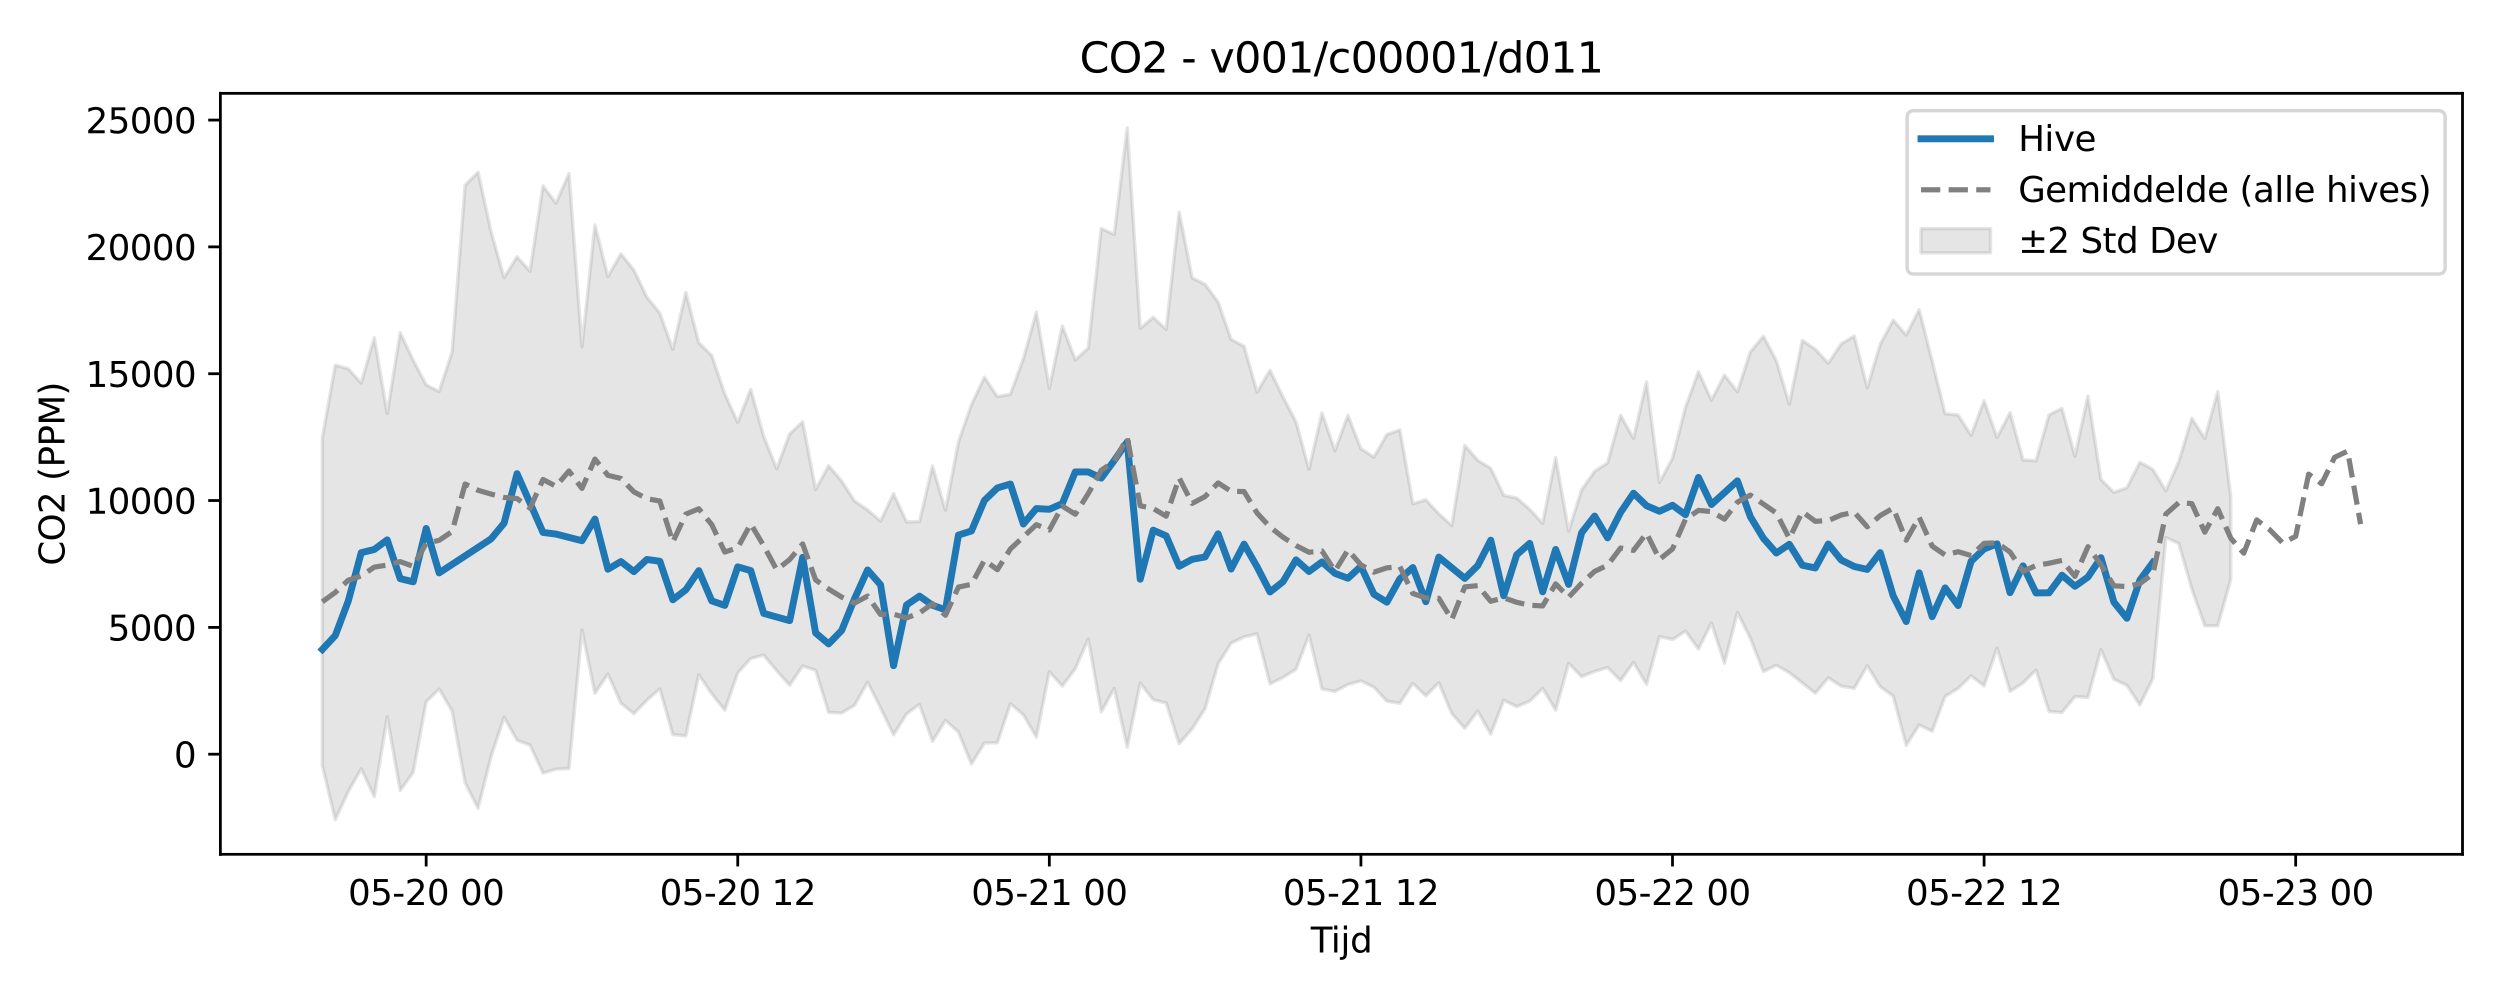 <?xml version="1.0" encoding="utf-8" standalone="no"?>
<!DOCTYPE svg PUBLIC "-//W3C//DTD SVG 1.1//EN"
  "http://www.w3.org/Graphics/SVG/1.1/DTD/svg11.dtd">
<svg xmlns:xlink="http://www.w3.org/1999/xlink" width="720pt" height="288pt" viewBox="0 0 720 288" xmlns="http://www.w3.org/2000/svg" version="1.1">
 <defs>
  <style type="text/css">*{stroke-linejoin: round; stroke-linecap: butt}</style>
 </defs>
 <g id="figure_1">
  <g id="patch_1">
   <path d="M 0 288 
L 720 288 
L 720 0 
L 0 0 
z
" style="fill: #ffffff"/>
  </g>
  <g id="axes_1">
   <g id="patch_2">
    <path d="M 63.47 246.04 
L 709.2 246.04 
L 709.2 26.88 
L 63.47 26.88 
z
" style="fill: #ffffff"/>
   </g>
   <g id="FillBetweenPolyCollection_1">
    <defs>
     <path id="m1dac44d458" d="M 92.821 -161.847 
L 92.821 -67.536 
L 96.56 -51.922 
L 100.299 -60.007 
L 104.038 -66.601 
L 107.777 -58.593 
L 111.516 -81.572 
L 115.256 -60.356 
L 118.995 -65.531 
L 122.734 -85.868 
L 126.473 -89.541 
L 130.212 -83.178 
L 133.951 -62.541 
L 137.69 -55.208 
L 141.429 -70.129 
L 145.168 -81.447 
L 148.907 -74.806 
L 152.646 -73.417 
L 156.385 -65.348 
L 160.124 -66.472 
L 163.863 -66.68 
L 167.602 -106.562 
L 171.341 -88.341 
L 175.08 -93.891 
L 178.819 -85.511 
L 182.558 -82.473 
L 186.297 -86.34 
L 190.036 -89.598 
L 193.775 -76.428 
L 197.514 -76.089 
L 201.253 -93.656 
L 204.992 -88.179 
L 208.731 -83.486 
L 212.47 -94.196 
L 216.209 -98.364 
L 219.948 -99.318 
L 223.687 -94.811 
L 227.426 -90.655 
L 231.165 -96.177 
L 234.904 -94.948 
L 238.643 -82.833 
L 242.382 -82.635 
L 246.121 -84.902 
L 249.861 -91.534 
L 253.6 -84.144 
L 257.339 -76.373 
L 261.078 -82.382 
L 264.817 -85.145 
L 268.556 -74.478 
L 272.295 -80.532 
L 276.034 -77.148 
L 279.773 -67.971 
L 283.512 -73.996 
L 287.251 -74.087 
L 290.99 -85.327 
L 294.729 -82.117 
L 298.468 -75.716 
L 302.207 -94.561 
L 305.946 -90.396 
L 309.685 -95.426 
L 313.424 -103.976 
L 317.163 -82.947 
L 320.902 -89.729 
L 324.641 -72.811 
L 328.38 -91.271 
L 332.119 -86.48 
L 335.858 -85.539 
L 339.597 -73.82 
L 343.336 -78.064 
L 347.075 -83.926 
L 350.814 -96.824 
L 354.553 -102.758 
L 358.292 -104.578 
L 362.031 -105.465 
L 365.77 -91.041 
L 369.509 -92.908 
L 373.248 -95.242 
L 376.987 -105.082 
L 380.726 -89.593 
L 384.465 -88.852 
L 388.205 -90.853 
L 391.944 -91.895 
L 395.683 -90.087 
L 399.422 -86.063 
L 403.161 -85.452 
L 406.9 -91.189 
L 410.639 -87.582 
L 414.378 -91.37 
L 418.117 -82.476 
L 421.856 -78.259 
L 425.595 -83.213 
L 429.334 -76.554 
L 433.073 -86.334 
L 436.812 -84.487 
L 440.551 -86.065 
L 444.29 -89.721 
L 448.029 -83.474 
L 451.768 -96.952 
L 455.507 -93.138 
L 459.246 -94.615 
L 462.985 -95.767 
L 466.724 -91.976 
L 470.463 -97.231 
L 474.202 -90.899 
L 477.941 -104.672 
L 481.68 -103.823 
L 485.419 -106.251 
L 489.158 -101.085 
L 492.897 -108.582 
L 496.636 -96.988 
L 500.375 -111.623 
L 504.114 -104.138 
L 507.853 -94.609 
L 511.592 -96.402 
L 515.331 -94.257 
L 519.07 -91.295 
L 522.809 -88.343 
L 526.549 -92.771 
L 530.288 -90.38 
L 534.027 -89.755 
L 537.766 -96.246 
L 541.505 -90.213 
L 545.244 -87.528 
L 548.983 -73.343 
L 552.722 -79.216 
L 556.461 -77.424 
L 560.2 -87.443 
L 563.939 -89.751 
L 567.678 -93.354 
L 571.417 -90.461 
L 575.156 -101.332 
L 578.895 -88.903 
L 582.634 -91.326 
L 586.373 -94.995 
L 590.112 -83.086 
L 593.851 -82.822 
L 597.59 -87.386 
L 601.329 -87.164 
L 605.068 -100.9 
L 608.807 -92.368 
L 612.546 -90.628 
L 616.285 -84.961 
L 620.024 -92.614 
L 623.763 -133.201 
L 627.502 -131.467 
L 631.241 -118.39 
L 634.98 -107.779 
L 638.719 -107.77 
L 642.458 -121.143 
L 642.458 -144.857 
L 642.458 -144.857 
L 638.719 -175.209 
L 634.98 -161.696 
L 631.241 -167.535 
L 627.502 -155.057 
L 623.763 -146.687 
L 620.024 -152.801 
L 616.285 -154.865 
L 612.546 -147.522 
L 608.807 -146.192 
L 605.068 -149.923 
L 601.329 -173.918 
L 597.59 -156.601 
L 593.851 -170.371 
L 590.112 -168.495 
L 586.373 -155.294 
L 582.634 -155.55 
L 578.895 -169.126 
L 575.156 -162 
L 571.417 -172.583 
L 567.678 -162.648 
L 563.939 -168.463 
L 560.2 -168.872 
L 556.461 -184.018 
L 552.722 -198.82 
L 548.983 -191.505 
L 545.244 -195.808 
L 541.505 -188.827 
L 537.766 -176.311 
L 534.027 -191.214 
L 530.288 -188.987 
L 526.549 -183.379 
L 522.809 -187.385 
L 519.07 -189.983 
L 515.331 -171.586 
L 511.592 -184.105 
L 507.853 -191.173 
L 504.114 -186.665 
L 500.375 -175.152 
L 496.636 -179.957 
L 492.897 -172.771 
L 489.158 -180.949 
L 485.419 -170.659 
L 481.68 -156.006 
L 477.941 -149.096 
L 474.202 -178.03 
L 470.463 -161.745 
L 466.724 -168.382 
L 462.985 -154.678 
L 459.246 -152.253 
L 455.507 -146.917 
L 451.768 -135.044 
L 448.029 -156.221 
L 444.29 -137.25 
L 440.551 -141.31 
L 436.812 -144.585 
L 433.073 -145.337 
L 429.334 -153.119 
L 425.595 -155.438 
L 421.856 -159.706 
L 418.117 -136.651 
L 414.378 -140.023 
L 410.639 -144.064 
L 406.9 -142.917 
L 403.161 -164.194 
L 399.422 -162.847 
L 395.683 -156.348 
L 391.944 -158.743 
L 388.205 -168.38 
L 384.465 -158.223 
L 380.726 -169.051 
L 376.987 -152.83 
L 373.248 -166.508 
L 369.509 -173.663 
L 365.77 -181.344 
L 362.031 -175.07 
L 358.292 -188.27 
L 354.553 -190.257 
L 350.814 -200.997 
L 347.075 -206.087 
L 343.336 -207.968 
L 339.597 -226.905 
L 335.858 -193.142 
L 332.119 -196.616 
L 328.38 -193.403 
L 324.641 -251.158 
L 320.902 -220.485 
L 317.163 -222.19 
L 313.424 -187.751 
L 309.685 -184.381 
L 305.946 -194.09 
L 302.207 -176.171 
L 298.468 -198.084 
L 294.729 -184.673 
L 290.99 -174.437 
L 287.251 -173.773 
L 283.512 -179.361 
L 279.773 -171.44 
L 276.034 -160.708 
L 272.295 -141.087 
L 268.556 -153.766 
L 264.817 -137.804 
L 261.078 -137.699 
L 257.339 -145.844 
L 253.6 -137.918 
L 249.861 -141.122 
L 246.121 -143.702 
L 242.382 -149.465 
L 238.643 -153.881 
L 234.904 -147.001 
L 231.165 -166.499 
L 227.426 -163.046 
L 223.687 -152.999 
L 219.948 -162.313 
L 216.209 -175.866 
L 212.47 -166.333 
L 208.731 -174.541 
L 204.992 -185.61 
L 201.253 -189.29 
L 197.514 -203.765 
L 193.775 -187.356 
L 190.036 -197.812 
L 186.297 -202.427 
L 182.558 -210.209 
L 178.819 -214.903 
L 175.08 -208.321 
L 171.341 -223.208 
L 167.602 -188.123 
L 163.863 -238.031 
L 160.124 -229.453 
L 156.385 -234.466 
L 152.646 -209.884 
L 148.907 -214.028 
L 145.168 -208.036 
L 141.429 -221.268 
L 137.69 -238.397 
L 133.951 -234.667 
L 130.212 -186.665 
L 126.473 -175.232 
L 122.734 -177.168 
L 118.995 -184.267 
L 115.256 -192.148 
L 111.516 -168.948 
L 107.777 -190.741 
L 104.038 -177.665 
L 100.299 -181.794 
L 96.56 -182.842 
L 92.821 -161.847 
z
" style="stroke: #808080; stroke-opacity: 0.2"/>
    </defs>
    <g clip-path="url(#p085d0770ba)">
     <use xlink:href="#m1dac44d458" x="0" y="288" style="fill: #808080; fill-opacity: 0.2; stroke: #808080; stroke-opacity: 0.2"/>
    </g>
   </g>
   <g id="matplotlib.axis_1">
    <g id="xtick_1">
     <g id="line2d_1">
      <defs>
       <path id="m98c5d49c75" d="M 0 0 
L 0 3.5 
" style="stroke: #000000; stroke-width: 0.8"/>
      </defs>
      <g>
       <use xlink:href="#m98c5d49c75" x="122.734" y="246.04" style="stroke: #000000; stroke-width: 0.8"/>
      </g>
     </g>
     <g id="text_1">
      <!-- 05-20 00 -->
      <g transform="translate(100.253 260.638) scale(0.1 -0.1)">
       <defs>
        <path id="DejaVuSans-30" d="M 2034 4250 
Q 1547 4250 1301 3770 
Q 1056 3291 1056 2328 
Q 1056 1369 1301 889 
Q 1547 409 2034 409 
Q 2525 409 2770 889 
Q 3016 1369 3016 2328 
Q 3016 3291 2770 3770 
Q 2525 4250 2034 4250 
z
M 2034 4750 
Q 2819 4750 3233 4129 
Q 3647 3509 3647 2328 
Q 3647 1150 3233 529 
Q 2819 -91 2034 -91 
Q 1250 -91 836 529 
Q 422 1150 422 2328 
Q 422 3509 836 4129 
Q 1250 4750 2034 4750 
z
" transform="scale(0.016)"/>
        <path id="DejaVuSans-35" d="M 691 4666 
L 3169 4666 
L 3169 4134 
L 1269 4134 
L 1269 2991 
Q 1406 3038 1543 3061 
Q 1681 3084 1819 3084 
Q 2600 3084 3056 2656 
Q 3513 2228 3513 1497 
Q 3513 744 3044 326 
Q 2575 -91 1722 -91 
Q 1428 -91 1123 -41 
Q 819 9 494 109 
L 494 744 
Q 775 591 1075 516 
Q 1375 441 1709 441 
Q 2250 441 2565 725 
Q 2881 1009 2881 1497 
Q 2881 1984 2565 2268 
Q 2250 2553 1709 2553 
Q 1456 2553 1204 2497 
Q 953 2441 691 2322 
L 691 4666 
z
" transform="scale(0.016)"/>
        <path id="DejaVuSans-2d" d="M 313 2009 
L 1997 2009 
L 1997 1497 
L 313 1497 
L 313 2009 
z
" transform="scale(0.016)"/>
        <path id="DejaVuSans-32" d="M 1228 531 
L 3431 531 
L 3431 0 
L 469 0 
L 469 531 
Q 828 903 1448 1529 
Q 2069 2156 2228 2338 
Q 2531 2678 2651 2914 
Q 2772 3150 2772 3378 
Q 2772 3750 2511 3984 
Q 2250 4219 1831 4219 
Q 1534 4219 1204 4116 
Q 875 4013 500 3803 
L 500 4441 
Q 881 4594 1212 4672 
Q 1544 4750 1819 4750 
Q 2544 4750 2975 4387 
Q 3406 4025 3406 3419 
Q 3406 3131 3298 2873 
Q 3191 2616 2906 2266 
Q 2828 2175 2409 1742 
Q 1991 1309 1228 531 
z
" transform="scale(0.016)"/>
        <path id="DejaVuSans-20" transform="scale(0.016)"/>
       </defs>
       <use xlink:href="#DejaVuSans-30"/>
       <use xlink:href="#DejaVuSans-35" transform="translate(63.623 0)"/>
       <use xlink:href="#DejaVuSans-2d" transform="translate(127.246 0)"/>
       <use xlink:href="#DejaVuSans-32" transform="translate(163.33 0)"/>
       <use xlink:href="#DejaVuSans-30" transform="translate(226.953 0)"/>
       <use xlink:href="#DejaVuSans-20" transform="translate(290.576 0)"/>
       <use xlink:href="#DejaVuSans-30" transform="translate(322.363 0)"/>
       <use xlink:href="#DejaVuSans-30" transform="translate(385.986 0)"/>
      </g>
     </g>
    </g>
    <g id="xtick_2">
     <g id="line2d_2">
      <g>
       <use xlink:href="#m98c5d49c75" x="212.47" y="246.04" style="stroke: #000000; stroke-width: 0.8"/>
      </g>
     </g>
     <g id="text_2">
      <!-- 05-20 12 -->
      <g transform="translate(189.99 260.638) scale(0.1 -0.1)">
       <defs>
        <path id="DejaVuSans-31" d="M 794 531 
L 1825 531 
L 1825 4091 
L 703 3866 
L 703 4441 
L 1819 4666 
L 2450 4666 
L 2450 531 
L 3481 531 
L 3481 0 
L 794 0 
L 794 531 
z
" transform="scale(0.016)"/>
       </defs>
       <use xlink:href="#DejaVuSans-30"/>
       <use xlink:href="#DejaVuSans-35" transform="translate(63.623 0)"/>
       <use xlink:href="#DejaVuSans-2d" transform="translate(127.246 0)"/>
       <use xlink:href="#DejaVuSans-32" transform="translate(163.33 0)"/>
       <use xlink:href="#DejaVuSans-30" transform="translate(226.953 0)"/>
       <use xlink:href="#DejaVuSans-20" transform="translate(290.576 0)"/>
       <use xlink:href="#DejaVuSans-31" transform="translate(322.363 0)"/>
       <use xlink:href="#DejaVuSans-32" transform="translate(385.986 0)"/>
      </g>
     </g>
    </g>
    <g id="xtick_3">
     <g id="line2d_3">
      <g>
       <use xlink:href="#m98c5d49c75" x="302.207" y="246.04" style="stroke: #000000; stroke-width: 0.8"/>
      </g>
     </g>
     <g id="text_3">
      <!-- 05-21 00 -->
      <g transform="translate(279.726 260.638) scale(0.1 -0.1)">
       <use xlink:href="#DejaVuSans-30"/>
       <use xlink:href="#DejaVuSans-35" transform="translate(63.623 0)"/>
       <use xlink:href="#DejaVuSans-2d" transform="translate(127.246 0)"/>
       <use xlink:href="#DejaVuSans-32" transform="translate(163.33 0)"/>
       <use xlink:href="#DejaVuSans-31" transform="translate(226.953 0)"/>
       <use xlink:href="#DejaVuSans-20" transform="translate(290.576 0)"/>
       <use xlink:href="#DejaVuSans-30" transform="translate(322.363 0)"/>
       <use xlink:href="#DejaVuSans-30" transform="translate(385.986 0)"/>
      </g>
     </g>
    </g>
    <g id="xtick_4">
     <g id="line2d_4">
      <g>
       <use xlink:href="#m98c5d49c75" x="391.944" y="246.04" style="stroke: #000000; stroke-width: 0.8"/>
      </g>
     </g>
     <g id="text_4">
      <!-- 05-21 12 -->
      <g transform="translate(369.463 260.638) scale(0.1 -0.1)">
       <use xlink:href="#DejaVuSans-30"/>
       <use xlink:href="#DejaVuSans-35" transform="translate(63.623 0)"/>
       <use xlink:href="#DejaVuSans-2d" transform="translate(127.246 0)"/>
       <use xlink:href="#DejaVuSans-32" transform="translate(163.33 0)"/>
       <use xlink:href="#DejaVuSans-31" transform="translate(226.953 0)"/>
       <use xlink:href="#DejaVuSans-20" transform="translate(290.576 0)"/>
       <use xlink:href="#DejaVuSans-31" transform="translate(322.363 0)"/>
       <use xlink:href="#DejaVuSans-32" transform="translate(385.986 0)"/>
      </g>
     </g>
    </g>
    <g id="xtick_5">
     <g id="line2d_5">
      <g>
       <use xlink:href="#m98c5d49c75" x="481.68" y="246.04" style="stroke: #000000; stroke-width: 0.8"/>
      </g>
     </g>
     <g id="text_5">
      <!-- 05-22 00 -->
      <g transform="translate(459.2 260.638) scale(0.1 -0.1)">
       <use xlink:href="#DejaVuSans-30"/>
       <use xlink:href="#DejaVuSans-35" transform="translate(63.623 0)"/>
       <use xlink:href="#DejaVuSans-2d" transform="translate(127.246 0)"/>
       <use xlink:href="#DejaVuSans-32" transform="translate(163.33 0)"/>
       <use xlink:href="#DejaVuSans-32" transform="translate(226.953 0)"/>
       <use xlink:href="#DejaVuSans-20" transform="translate(290.576 0)"/>
       <use xlink:href="#DejaVuSans-30" transform="translate(322.363 0)"/>
       <use xlink:href="#DejaVuSans-30" transform="translate(385.986 0)"/>
      </g>
     </g>
    </g>
    <g id="xtick_6">
     <g id="line2d_6">
      <g>
       <use xlink:href="#m98c5d49c75" x="571.417" y="246.04" style="stroke: #000000; stroke-width: 0.8"/>
      </g>
     </g>
     <g id="text_6">
      <!-- 05-22 12 -->
      <g transform="translate(548.936 260.638) scale(0.1 -0.1)">
       <use xlink:href="#DejaVuSans-30"/>
       <use xlink:href="#DejaVuSans-35" transform="translate(63.623 0)"/>
       <use xlink:href="#DejaVuSans-2d" transform="translate(127.246 0)"/>
       <use xlink:href="#DejaVuSans-32" transform="translate(163.33 0)"/>
       <use xlink:href="#DejaVuSans-32" transform="translate(226.953 0)"/>
       <use xlink:href="#DejaVuSans-20" transform="translate(290.576 0)"/>
       <use xlink:href="#DejaVuSans-31" transform="translate(322.363 0)"/>
       <use xlink:href="#DejaVuSans-32" transform="translate(385.986 0)"/>
      </g>
     </g>
    </g>
    <g id="xtick_7">
     <g id="line2d_7">
      <g>
       <use xlink:href="#m98c5d49c75" x="661.154" y="246.04" style="stroke: #000000; stroke-width: 0.8"/>
      </g>
     </g>
     <g id="text_7">
      <!-- 05-23 00 -->
      <g transform="translate(638.673 260.638) scale(0.1 -0.1)">
       <defs>
        <path id="DejaVuSans-33" d="M 2597 2516 
Q 3050 2419 3304 2112 
Q 3559 1806 3559 1356 
Q 3559 666 3084 287 
Q 2609 -91 1734 -91 
Q 1441 -91 1130 -33 
Q 819 25 488 141 
L 488 750 
Q 750 597 1062 519 
Q 1375 441 1716 441 
Q 2309 441 2620 675 
Q 2931 909 2931 1356 
Q 2931 1769 2642 2001 
Q 2353 2234 1838 2234 
L 1294 2234 
L 1294 2753 
L 1863 2753 
Q 2328 2753 2575 2939 
Q 2822 3125 2822 3475 
Q 2822 3834 2567 4026 
Q 2313 4219 1838 4219 
Q 1578 4219 1281 4162 
Q 984 4106 628 3988 
L 628 4550 
Q 988 4650 1302 4700 
Q 1616 4750 1894 4750 
Q 2613 4750 3031 4423 
Q 3450 4097 3450 3541 
Q 3450 3153 3228 2886 
Q 3006 2619 2597 2516 
z
" transform="scale(0.016)"/>
       </defs>
       <use xlink:href="#DejaVuSans-30"/>
       <use xlink:href="#DejaVuSans-35" transform="translate(63.623 0)"/>
       <use xlink:href="#DejaVuSans-2d" transform="translate(127.246 0)"/>
       <use xlink:href="#DejaVuSans-32" transform="translate(163.33 0)"/>
       <use xlink:href="#DejaVuSans-33" transform="translate(226.953 0)"/>
       <use xlink:href="#DejaVuSans-20" transform="translate(290.576 0)"/>
       <use xlink:href="#DejaVuSans-30" transform="translate(322.363 0)"/>
       <use xlink:href="#DejaVuSans-30" transform="translate(385.986 0)"/>
      </g>
     </g>
    </g>
    <g id="text_8">
     <!-- Tijd -->
     <g transform="translate(377.485 274.317) scale(0.1 -0.1)">
      <defs>
       <path id="DejaVuSans-54" d="M -19 4666 
L 3928 4666 
L 3928 4134 
L 2272 4134 
L 2272 0 
L 1638 0 
L 1638 4134 
L -19 4134 
L -19 4666 
z
" transform="scale(0.016)"/>
       <path id="DejaVuSans-69" d="M 603 3500 
L 1178 3500 
L 1178 0 
L 603 0 
L 603 3500 
z
M 603 4863 
L 1178 4863 
L 1178 4134 
L 603 4134 
L 603 4863 
z
" transform="scale(0.016)"/>
       <path id="DejaVuSans-6a" d="M 603 3500 
L 1178 3500 
L 1178 -63 
Q 1178 -731 923 -1031 
Q 669 -1331 103 -1331 
L -116 -1331 
L -116 -844 
L 38 -844 
Q 366 -844 484 -692 
Q 603 -541 603 -63 
L 603 3500 
z
M 603 4863 
L 1178 4863 
L 1178 4134 
L 603 4134 
L 603 4863 
z
" transform="scale(0.016)"/>
       <path id="DejaVuSans-64" d="M 2906 2969 
L 2906 4863 
L 3481 4863 
L 3481 0 
L 2906 0 
L 2906 525 
Q 2725 213 2448 61 
Q 2172 -91 1784 -91 
Q 1150 -91 751 415 
Q 353 922 353 1747 
Q 353 2572 751 3078 
Q 1150 3584 1784 3584 
Q 2172 3584 2448 3432 
Q 2725 3281 2906 2969 
z
M 947 1747 
Q 947 1113 1208 752 
Q 1469 391 1925 391 
Q 2381 391 2643 752 
Q 2906 1113 2906 1747 
Q 2906 2381 2643 2742 
Q 2381 3103 1925 3103 
Q 1469 3103 1208 2742 
Q 947 2381 947 1747 
z
" transform="scale(0.016)"/>
      </defs>
      <use xlink:href="#DejaVuSans-54"/>
      <use xlink:href="#DejaVuSans-69" transform="translate(57.959 0)"/>
      <use xlink:href="#DejaVuSans-6a" transform="translate(85.742 0)"/>
      <use xlink:href="#DejaVuSans-64" transform="translate(113.525 0)"/>
     </g>
    </g>
   </g>
   <g id="matplotlib.axis_2">
    <g id="ytick_1">
     <g id="line2d_8">
      <defs>
       <path id="mf79a3659b1" d="M 0 0 
L -3.5 0 
" style="stroke: #000000; stroke-width: 0.8"/>
      </defs>
      <g>
       <use xlink:href="#mf79a3659b1" x="63.47" y="217.214" style="stroke: #000000; stroke-width: 0.8"/>
      </g>
     </g>
     <g id="text_9">
      <!-- 0 -->
      <g transform="translate(50.108 221.013) scale(0.1 -0.1)">
       <use xlink:href="#DejaVuSans-30"/>
      </g>
     </g>
    </g>
    <g id="ytick_2">
     <g id="line2d_9">
      <g>
       <use xlink:href="#mf79a3659b1" x="63.47" y="180.685" style="stroke: #000000; stroke-width: 0.8"/>
      </g>
     </g>
     <g id="text_10">
      <!-- 5000 -->
      <g transform="translate(31.02 184.485) scale(0.1 -0.1)">
       <use xlink:href="#DejaVuSans-35"/>
       <use xlink:href="#DejaVuSans-30" transform="translate(63.623 0)"/>
       <use xlink:href="#DejaVuSans-30" transform="translate(127.246 0)"/>
       <use xlink:href="#DejaVuSans-30" transform="translate(190.869 0)"/>
      </g>
     </g>
    </g>
    <g id="ytick_3">
     <g id="line2d_10">
      <g>
       <use xlink:href="#mf79a3659b1" x="63.47" y="144.157" style="stroke: #000000; stroke-width: 0.8"/>
      </g>
     </g>
     <g id="text_11">
      <!-- 10000 -->
      <g transform="translate(24.657 147.956) scale(0.1 -0.1)">
       <use xlink:href="#DejaVuSans-31"/>
       <use xlink:href="#DejaVuSans-30" transform="translate(63.623 0)"/>
       <use xlink:href="#DejaVuSans-30" transform="translate(127.246 0)"/>
       <use xlink:href="#DejaVuSans-30" transform="translate(190.869 0)"/>
       <use xlink:href="#DejaVuSans-30" transform="translate(254.492 0)"/>
      </g>
     </g>
    </g>
    <g id="ytick_4">
     <g id="line2d_11">
      <g>
       <use xlink:href="#mf79a3659b1" x="63.47" y="107.629" style="stroke: #000000; stroke-width: 0.8"/>
      </g>
     </g>
     <g id="text_12">
      <!-- 15000 -->
      <g transform="translate(24.657 111.428) scale(0.1 -0.1)">
       <use xlink:href="#DejaVuSans-31"/>
       <use xlink:href="#DejaVuSans-35" transform="translate(63.623 0)"/>
       <use xlink:href="#DejaVuSans-30" transform="translate(127.246 0)"/>
       <use xlink:href="#DejaVuSans-30" transform="translate(190.869 0)"/>
       <use xlink:href="#DejaVuSans-30" transform="translate(254.492 0)"/>
      </g>
     </g>
    </g>
    <g id="ytick_5">
     <g id="line2d_12">
      <g>
       <use xlink:href="#mf79a3659b1" x="63.47" y="71.101" style="stroke: #000000; stroke-width: 0.8"/>
      </g>
     </g>
     <g id="text_13">
      <!-- 20000 -->
      <g transform="translate(24.657 74.9) scale(0.1 -0.1)">
       <use xlink:href="#DejaVuSans-32"/>
       <use xlink:href="#DejaVuSans-30" transform="translate(63.623 0)"/>
       <use xlink:href="#DejaVuSans-30" transform="translate(127.246 0)"/>
       <use xlink:href="#DejaVuSans-30" transform="translate(190.869 0)"/>
       <use xlink:href="#DejaVuSans-30" transform="translate(254.492 0)"/>
      </g>
     </g>
    </g>
    <g id="ytick_6">
     <g id="line2d_13">
      <g>
       <use xlink:href="#mf79a3659b1" x="63.47" y="34.573" style="stroke: #000000; stroke-width: 0.8"/>
      </g>
     </g>
     <g id="text_14">
      <!-- 25000 -->
      <g transform="translate(24.657 38.372) scale(0.1 -0.1)">
       <use xlink:href="#DejaVuSans-32"/>
       <use xlink:href="#DejaVuSans-35" transform="translate(63.623 0)"/>
       <use xlink:href="#DejaVuSans-30" transform="translate(127.246 0)"/>
       <use xlink:href="#DejaVuSans-30" transform="translate(190.869 0)"/>
       <use xlink:href="#DejaVuSans-30" transform="translate(254.492 0)"/>
      </g>
     </g>
    </g>
    <g id="text_15">
     <!-- CO2 (PPM) -->
     <g transform="translate(18.578 162.903) rotate(-90) scale(0.1 -0.1)">
      <defs>
       <path id="DejaVuSans-43" d="M 4122 4306 
L 4122 3641 
Q 3803 3938 3442 4084 
Q 3081 4231 2675 4231 
Q 1875 4231 1450 3742 
Q 1025 3253 1025 2328 
Q 1025 1406 1450 917 
Q 1875 428 2675 428 
Q 3081 428 3442 575 
Q 3803 722 4122 1019 
L 4122 359 
Q 3791 134 3420 21 
Q 3050 -91 2638 -91 
Q 1578 -91 968 557 
Q 359 1206 359 2328 
Q 359 3453 968 4101 
Q 1578 4750 2638 4750 
Q 3056 4750 3426 4639 
Q 3797 4528 4122 4306 
z
" transform="scale(0.016)"/>
       <path id="DejaVuSans-4f" d="M 2522 4238 
Q 1834 4238 1429 3725 
Q 1025 3213 1025 2328 
Q 1025 1447 1429 934 
Q 1834 422 2522 422 
Q 3209 422 3611 934 
Q 4013 1447 4013 2328 
Q 4013 3213 3611 3725 
Q 3209 4238 2522 4238 
z
M 2522 4750 
Q 3503 4750 4090 4092 
Q 4678 3434 4678 2328 
Q 4678 1225 4090 567 
Q 3503 -91 2522 -91 
Q 1538 -91 948 565 
Q 359 1222 359 2328 
Q 359 3434 948 4092 
Q 1538 4750 2522 4750 
z
" transform="scale(0.016)"/>
       <path id="DejaVuSans-28" d="M 1984 4856 
Q 1566 4138 1362 3434 
Q 1159 2731 1159 2009 
Q 1159 1288 1364 580 
Q 1569 -128 1984 -844 
L 1484 -844 
Q 1016 -109 783 600 
Q 550 1309 550 2009 
Q 550 2706 781 3412 
Q 1013 4119 1484 4856 
L 1984 4856 
z
" transform="scale(0.016)"/>
       <path id="DejaVuSans-50" d="M 1259 4147 
L 1259 2394 
L 2053 2394 
Q 2494 2394 2734 2622 
Q 2975 2850 2975 3272 
Q 2975 3691 2734 3919 
Q 2494 4147 2053 4147 
L 1259 4147 
z
M 628 4666 
L 2053 4666 
Q 2838 4666 3239 4311 
Q 3641 3956 3641 3272 
Q 3641 2581 3239 2228 
Q 2838 1875 2053 1875 
L 1259 1875 
L 1259 0 
L 628 0 
L 628 4666 
z
" transform="scale(0.016)"/>
       <path id="DejaVuSans-4d" d="M 628 4666 
L 1569 4666 
L 2759 1491 
L 3956 4666 
L 4897 4666 
L 4897 0 
L 4281 0 
L 4281 4097 
L 3078 897 
L 2444 897 
L 1241 4097 
L 1241 0 
L 628 0 
L 628 4666 
z
" transform="scale(0.016)"/>
       <path id="DejaVuSans-29" d="M 513 4856 
L 1013 4856 
Q 1481 4119 1714 3412 
Q 1947 2706 1947 2009 
Q 1947 1309 1714 600 
Q 1481 -109 1013 -844 
L 513 -844 
Q 928 -128 1133 580 
Q 1338 1288 1338 2009 
Q 1338 2731 1133 3434 
Q 928 4138 513 4856 
z
" transform="scale(0.016)"/>
      </defs>
      <use xlink:href="#DejaVuSans-43"/>
      <use xlink:href="#DejaVuSans-4f" transform="translate(69.824 0)"/>
      <use xlink:href="#DejaVuSans-32" transform="translate(148.535 0)"/>
      <use xlink:href="#DejaVuSans-20" transform="translate(212.158 0)"/>
      <use xlink:href="#DejaVuSans-28" transform="translate(243.945 0)"/>
      <use xlink:href="#DejaVuSans-50" transform="translate(282.959 0)"/>
      <use xlink:href="#DejaVuSans-50" transform="translate(343.262 0)"/>
      <use xlink:href="#DejaVuSans-4d" transform="translate(403.564 0)"/>
      <use xlink:href="#DejaVuSans-29" transform="translate(489.844 0)"/>
     </g>
    </g>
   </g>
   <g id="line2d_14">
    <path d="M 92.821 187.034 
L 96.56 183.033 
L 100.299 173.102 
L 104.038 159.17 
L 107.777 158.257 
L 111.516 155.488 
L 115.256 166.654 
L 118.995 167.565 
L 122.734 152.203 
L 126.473 164.993 
L 141.429 155.2 
L 145.168 150.681 
L 148.907 136.421 
L 156.385 153.34 
L 160.124 153.815 
L 167.602 155.722 
L 171.341 149.501 
L 175.08 163.93 
L 178.819 161.73 
L 182.558 164.624 
L 186.297 161.123 
L 190.036 161.645 
L 193.775 172.733 
L 197.514 169.866 
L 201.253 164.343 
L 204.992 173.058 
L 208.731 174.351 
L 212.47 163.254 
L 216.209 164.335 
L 219.948 176.653 
L 227.426 178.74 
L 231.165 160.529 
L 234.904 182.285 
L 238.643 185.441 
L 242.382 181.604 
L 246.121 172.415 
L 249.861 164.153 
L 253.6 168.417 
L 257.339 191.71 
L 261.078 174.238 
L 264.817 171.685 
L 268.556 174.315 
L 272.295 175.63 
L 276.034 154.105 
L 279.773 152.919 
L 283.512 144.118 
L 287.251 140.526 
L 290.99 139.401 
L 294.729 150.917 
L 298.468 146.468 
L 302.207 146.675 
L 305.946 145.039 
L 309.685 135.914 
L 313.424 135.926 
L 317.163 137.694 
L 320.902 132.612 
L 324.641 127.259 
L 328.38 166.812 
L 332.119 152.693 
L 335.858 154.332 
L 339.597 163.098 
L 343.336 161.082 
L 347.075 160.394 
L 350.814 153.742 
L 354.553 163.89 
L 358.292 156.708 
L 362.031 163.235 
L 365.77 170.484 
L 369.509 167.523 
L 373.248 161.245 
L 376.987 164.581 
L 380.726 161.847 
L 384.465 165.132 
L 388.205 166.53 
L 391.944 163.115 
L 395.683 171.127 
L 399.422 173.427 
L 403.161 166.702 
L 406.9 163.461 
L 410.639 173.287 
L 414.378 160.449 
L 421.856 166.576 
L 425.595 162.891 
L 429.334 155.576 
L 433.073 171.579 
L 436.812 159.777 
L 440.551 156.485 
L 444.29 170.455 
L 448.029 158.245 
L 451.768 168.305 
L 455.507 153.426 
L 459.246 148.631 
L 462.985 154.909 
L 466.724 147.571 
L 470.463 142.046 
L 474.202 145.65 
L 477.941 147.238 
L 481.68 145.516 
L 485.419 148.231 
L 489.158 137.509 
L 492.897 145.304 
L 500.375 138.484 
L 504.114 148.835 
L 507.853 155.009 
L 511.592 159.269 
L 515.331 156.762 
L 519.07 162.794 
L 522.809 163.568 
L 526.549 156.682 
L 530.288 161.304 
L 534.027 163.152 
L 537.766 163.99 
L 541.505 159.165 
L 545.244 171.612 
L 548.983 179 
L 552.722 164.978 
L 556.461 177.602 
L 560.2 169.308 
L 563.939 174.388 
L 567.678 161.657 
L 571.417 158.089 
L 575.156 156.635 
L 578.895 170.677 
L 582.634 162.981 
L 586.373 170.76 
L 590.112 170.728 
L 593.851 165.655 
L 597.59 168.843 
L 601.329 166.193 
L 605.068 160.613 
L 608.807 173.424 
L 612.546 178.063 
L 616.285 167.075 
L 620.024 161.998 
L 620.024 161.998 
" clip-path="url(#p085d0770ba)" style="fill: none; stroke: #1f77b4; stroke-width: 2; stroke-linecap: square"/>
   </g>
   <g id="line2d_15">
    <path d="M 92.821 173.309 
L 96.56 170.618 
L 100.299 167.099 
L 104.038 165.867 
L 107.777 163.333 
L 111.516 162.74 
L 115.256 161.748 
L 118.995 163.101 
L 122.734 156.482 
L 126.473 155.613 
L 130.212 153.078 
L 133.951 139.396 
L 137.69 141.197 
L 141.429 142.301 
L 145.168 143.259 
L 148.907 143.583 
L 152.646 146.35 
L 156.385 138.093 
L 160.124 140.038 
L 163.863 135.645 
L 167.602 140.657 
L 171.341 132.225 
L 175.08 136.894 
L 178.819 137.793 
L 182.558 141.659 
L 186.297 143.617 
L 190.036 144.295 
L 193.775 156.108 
L 197.514 148.073 
L 201.253 146.527 
L 204.992 151.106 
L 208.731 158.986 
L 212.47 157.736 
L 216.209 150.885 
L 219.948 157.184 
L 223.687 164.095 
L 227.426 161.15 
L 231.165 156.662 
L 234.904 167.026 
L 238.643 169.643 
L 242.382 171.95 
L 246.121 173.698 
L 249.861 171.672 
L 253.6 176.969 
L 257.339 176.892 
L 261.078 177.959 
L 264.817 176.525 
L 268.556 173.878 
L 272.295 177.191 
L 276.034 169.072 
L 279.773 168.294 
L 283.512 161.321 
L 287.251 164.07 
L 290.99 158.118 
L 298.468 151.1 
L 302.207 152.634 
L 305.946 145.757 
L 309.685 148.097 
L 313.424 142.136 
L 317.163 135.431 
L 320.902 132.893 
L 324.641 126.015 
L 328.38 145.663 
L 332.119 146.452 
L 335.858 148.66 
L 339.597 137.637 
L 343.336 144.984 
L 347.075 142.993 
L 350.814 139.089 
L 354.553 141.492 
L 358.292 141.576 
L 362.031 147.733 
L 365.77 151.808 
L 369.509 154.714 
L 373.248 157.125 
L 376.987 159.044 
L 380.726 158.678 
L 384.465 164.463 
L 388.205 158.383 
L 391.944 162.681 
L 395.683 164.783 
L 399.422 163.545 
L 403.161 163.177 
L 406.9 170.947 
L 410.639 172.177 
L 414.378 172.304 
L 418.117 178.437 
L 421.856 169.018 
L 425.595 168.675 
L 429.334 173.163 
L 433.073 172.164 
L 436.812 173.464 
L 440.551 174.313 
L 444.29 174.514 
L 448.029 168.152 
L 451.768 172.002 
L 455.507 167.972 
L 459.246 164.566 
L 462.985 162.778 
L 466.724 157.821 
L 470.463 158.512 
L 474.202 153.535 
L 477.941 161.116 
L 481.68 158.086 
L 485.419 149.545 
L 489.158 146.983 
L 492.897 147.323 
L 496.636 149.527 
L 500.375 144.613 
L 504.114 142.599 
L 511.592 147.747 
L 515.331 155.079 
L 519.07 147.361 
L 522.809 150.136 
L 526.549 149.925 
L 530.288 148.317 
L 534.027 147.515 
L 537.766 151.721 
L 541.505 148.48 
L 545.244 146.332 
L 548.983 155.576 
L 552.722 148.982 
L 556.461 157.279 
L 560.2 159.842 
L 563.939 158.893 
L 567.678 159.999 
L 571.417 156.478 
L 575.156 156.334 
L 578.895 158.986 
L 582.634 164.562 
L 586.373 162.856 
L 590.112 162.209 
L 593.851 161.403 
L 597.59 166.006 
L 601.329 157.459 
L 605.068 162.588 
L 608.807 168.72 
L 612.546 168.925 
L 616.285 168.087 
L 620.024 165.293 
L 623.763 148.056 
L 627.502 144.738 
L 631.241 145.038 
L 634.98 153.262 
L 638.719 146.511 
L 642.458 155 
L 646.197 159.319 
L 649.936 149.731 
L 653.675 152.561 
L 657.414 156.358 
L 661.154 154.47 
L 664.893 136.552 
L 668.632 139.331 
L 672.371 131.701 
L 676.11 129.923 
L 679.849 150.959 
L 679.849 150.959 
" clip-path="url(#p085d0770ba)" style="fill: none; stroke-dasharray: 5.55,2.4; stroke-dashoffset: 0; stroke: #808080; stroke-width: 1.5"/>
   </g>
   <g id="patch_3">
    <path d="M 63.47 246.04 
L 63.47 26.88 
" style="fill: none; stroke: #000000; stroke-width: 0.8; stroke-linejoin: miter; stroke-linecap: square"/>
   </g>
   <g id="patch_4">
    <path d="M 709.2 246.04 
L 709.2 26.88 
" style="fill: none; stroke: #000000; stroke-width: 0.8; stroke-linejoin: miter; stroke-linecap: square"/>
   </g>
   <g id="patch_5">
    <path d="M 63.47 246.04 
L 709.2 246.04 
" style="fill: none; stroke: #000000; stroke-width: 0.8; stroke-linejoin: miter; stroke-linecap: square"/>
   </g>
   <g id="patch_6">
    <path d="M 63.47 26.88 
L 709.2 26.88 
" style="fill: none; stroke: #000000; stroke-width: 0.8; stroke-linejoin: miter; stroke-linecap: square"/>
   </g>
   <g id="text_16">
    <!-- CO2 - v001/c00001/d011 -->
    <g transform="translate(310.932 20.88) scale(0.12 -0.12)">
     <defs>
      <path id="DejaVuSans-76" d="M 191 3500 
L 800 3500 
L 1894 563 
L 2988 3500 
L 3597 3500 
L 2284 0 
L 1503 0 
L 191 3500 
z
" transform="scale(0.016)"/>
      <path id="DejaVuSans-2f" d="M 1625 4666 
L 2156 4666 
L 531 -594 
L 0 -594 
L 1625 4666 
z
" transform="scale(0.016)"/>
      <path id="DejaVuSans-63" d="M 3122 3366 
L 3122 2828 
Q 2878 2963 2633 3030 
Q 2388 3097 2138 3097 
Q 1578 3097 1268 2742 
Q 959 2388 959 1747 
Q 959 1106 1268 751 
Q 1578 397 2138 397 
Q 2388 397 2633 464 
Q 2878 531 3122 666 
L 3122 134 
Q 2881 22 2623 -34 
Q 2366 -91 2075 -91 
Q 1284 -91 818 406 
Q 353 903 353 1747 
Q 353 2603 823 3093 
Q 1294 3584 2113 3584 
Q 2378 3584 2631 3529 
Q 2884 3475 3122 3366 
z
" transform="scale(0.016)"/>
     </defs>
     <use xlink:href="#DejaVuSans-43"/>
     <use xlink:href="#DejaVuSans-4f" transform="translate(69.824 0)"/>
     <use xlink:href="#DejaVuSans-32" transform="translate(148.535 0)"/>
     <use xlink:href="#DejaVuSans-20" transform="translate(212.158 0)"/>
     <use xlink:href="#DejaVuSans-2d" transform="translate(243.945 0)"/>
     <use xlink:href="#DejaVuSans-20" transform="translate(280.029 0)"/>
     <use xlink:href="#DejaVuSans-76" transform="translate(311.816 0)"/>
     <use xlink:href="#DejaVuSans-30" transform="translate(370.996 0)"/>
     <use xlink:href="#DejaVuSans-30" transform="translate(434.619 0)"/>
     <use xlink:href="#DejaVuSans-31" transform="translate(498.242 0)"/>
     <use xlink:href="#DejaVuSans-2f" transform="translate(561.865 0)"/>
     <use xlink:href="#DejaVuSans-63" transform="translate(595.557 0)"/>
     <use xlink:href="#DejaVuSans-30" transform="translate(650.537 0)"/>
     <use xlink:href="#DejaVuSans-30" transform="translate(714.16 0)"/>
     <use xlink:href="#DejaVuSans-30" transform="translate(777.783 0)"/>
     <use xlink:href="#DejaVuSans-30" transform="translate(841.406 0)"/>
     <use xlink:href="#DejaVuSans-31" transform="translate(905.029 0)"/>
     <use xlink:href="#DejaVuSans-2f" transform="translate(968.652 0)"/>
     <use xlink:href="#DejaVuSans-64" transform="translate(1002.344 0)"/>
     <use xlink:href="#DejaVuSans-30" transform="translate(1065.82 0)"/>
     <use xlink:href="#DejaVuSans-31" transform="translate(1129.443 0)"/>
     <use xlink:href="#DejaVuSans-31" transform="translate(1193.066 0)"/>
    </g>
   </g>
   <g id="legend_1">
    <g id="patch_7">
     <path d="M 551.256 78.914 
L 702.2 78.914 
Q 704.2 78.914 704.2 76.914 
L 704.2 33.88 
Q 704.2 31.88 702.2 31.88 
L 551.256 31.88 
Q 549.256 31.88 549.256 33.88 
L 549.256 76.914 
Q 549.256 78.914 551.256 78.914 
z
" style="fill: #ffffff; opacity: 0.8; stroke: #cccccc; stroke-linejoin: miter"/>
    </g>
    <g id="line2d_16">
     <path d="M 553.256 39.978 
L 563.256 39.978 
L 573.256 39.978 
" style="fill: none; stroke: #1f77b4; stroke-width: 2; stroke-linecap: square"/>
    </g>
    <g id="text_17">
     <!-- Hive -->
     <g transform="translate(581.256 43.478) scale(0.1 -0.1)">
      <defs>
       <path id="DejaVuSans-48" d="M 628 4666 
L 1259 4666 
L 1259 2753 
L 3553 2753 
L 3553 4666 
L 4184 4666 
L 4184 0 
L 3553 0 
L 3553 2222 
L 1259 2222 
L 1259 0 
L 628 0 
L 628 4666 
z
" transform="scale(0.016)"/>
       <path id="DejaVuSans-65" d="M 3597 1894 
L 3597 1613 
L 953 1613 
Q 991 1019 1311 708 
Q 1631 397 2203 397 
Q 2534 397 2845 478 
Q 3156 559 3463 722 
L 3463 178 
Q 3153 47 2828 -22 
Q 2503 -91 2169 -91 
Q 1331 -91 842 396 
Q 353 884 353 1716 
Q 353 2575 817 3079 
Q 1281 3584 2069 3584 
Q 2775 3584 3186 3129 
Q 3597 2675 3597 1894 
z
M 3022 2063 
Q 3016 2534 2758 2815 
Q 2500 3097 2075 3097 
Q 1594 3097 1305 2825 
Q 1016 2553 972 2059 
L 3022 2063 
z
" transform="scale(0.016)"/>
      </defs>
      <use xlink:href="#DejaVuSans-48"/>
      <use xlink:href="#DejaVuSans-69" transform="translate(75.195 0)"/>
      <use xlink:href="#DejaVuSans-76" transform="translate(102.979 0)"/>
      <use xlink:href="#DejaVuSans-65" transform="translate(162.158 0)"/>
     </g>
    </g>
    <g id="line2d_17">
     <path d="M 553.256 54.657 
L 563.256 54.657 
L 573.256 54.657 
" style="fill: none; stroke-dasharray: 5.55,2.4; stroke-dashoffset: 0; stroke: #808080; stroke-width: 1.5"/>
    </g>
    <g id="text_18">
     <!-- Gemiddelde (alle hives) -->
     <g transform="translate(581.256 58.157) scale(0.1 -0.1)">
      <defs>
       <path id="DejaVuSans-47" d="M 3809 666 
L 3809 1919 
L 2778 1919 
L 2778 2438 
L 4434 2438 
L 4434 434 
Q 4069 175 3628 42 
Q 3188 -91 2688 -91 
Q 1594 -91 976 548 
Q 359 1188 359 2328 
Q 359 3472 976 4111 
Q 1594 4750 2688 4750 
Q 3144 4750 3555 4637 
Q 3966 4525 4313 4306 
L 4313 3634 
Q 3963 3931 3569 4081 
Q 3175 4231 2741 4231 
Q 1884 4231 1454 3753 
Q 1025 3275 1025 2328 
Q 1025 1384 1454 906 
Q 1884 428 2741 428 
Q 3075 428 3337 486 
Q 3600 544 3809 666 
z
" transform="scale(0.016)"/>
       <path id="DejaVuSans-6d" d="M 3328 2828 
Q 3544 3216 3844 3400 
Q 4144 3584 4550 3584 
Q 5097 3584 5394 3201 
Q 5691 2819 5691 2113 
L 5691 0 
L 5113 0 
L 5113 2094 
Q 5113 2597 4934 2840 
Q 4756 3084 4391 3084 
Q 3944 3084 3684 2787 
Q 3425 2491 3425 1978 
L 3425 0 
L 2847 0 
L 2847 2094 
Q 2847 2600 2669 2842 
Q 2491 3084 2119 3084 
Q 1678 3084 1418 2786 
Q 1159 2488 1159 1978 
L 1159 0 
L 581 0 
L 581 3500 
L 1159 3500 
L 1159 2956 
Q 1356 3278 1631 3431 
Q 1906 3584 2284 3584 
Q 2666 3584 2933 3390 
Q 3200 3197 3328 2828 
z
" transform="scale(0.016)"/>
       <path id="DejaVuSans-6c" d="M 603 4863 
L 1178 4863 
L 1178 0 
L 603 0 
L 603 4863 
z
" transform="scale(0.016)"/>
       <path id="DejaVuSans-61" d="M 2194 1759 
Q 1497 1759 1228 1600 
Q 959 1441 959 1056 
Q 959 750 1161 570 
Q 1363 391 1709 391 
Q 2188 391 2477 730 
Q 2766 1069 2766 1631 
L 2766 1759 
L 2194 1759 
z
M 3341 1997 
L 3341 0 
L 2766 0 
L 2766 531 
Q 2569 213 2275 61 
Q 1981 -91 1556 -91 
Q 1019 -91 701 211 
Q 384 513 384 1019 
Q 384 1609 779 1909 
Q 1175 2209 1959 2209 
L 2766 2209 
L 2766 2266 
Q 2766 2663 2505 2880 
Q 2244 3097 1772 3097 
Q 1472 3097 1187 3025 
Q 903 2953 641 2809 
L 641 3341 
Q 956 3463 1253 3523 
Q 1550 3584 1831 3584 
Q 2591 3584 2966 3190 
Q 3341 2797 3341 1997 
z
" transform="scale(0.016)"/>
       <path id="DejaVuSans-68" d="M 3513 2113 
L 3513 0 
L 2938 0 
L 2938 2094 
Q 2938 2591 2744 2837 
Q 2550 3084 2163 3084 
Q 1697 3084 1428 2787 
Q 1159 2491 1159 1978 
L 1159 0 
L 581 0 
L 581 4863 
L 1159 4863 
L 1159 2956 
Q 1366 3272 1645 3428 
Q 1925 3584 2291 3584 
Q 2894 3584 3203 3211 
Q 3513 2838 3513 2113 
z
" transform="scale(0.016)"/>
       <path id="DejaVuSans-73" d="M 2834 3397 
L 2834 2853 
Q 2591 2978 2328 3040 
Q 2066 3103 1784 3103 
Q 1356 3103 1142 2972 
Q 928 2841 928 2578 
Q 928 2378 1081 2264 
Q 1234 2150 1697 2047 
L 1894 2003 
Q 2506 1872 2764 1633 
Q 3022 1394 3022 966 
Q 3022 478 2636 193 
Q 2250 -91 1575 -91 
Q 1294 -91 989 -36 
Q 684 19 347 128 
L 347 722 
Q 666 556 975 473 
Q 1284 391 1588 391 
Q 1994 391 2212 530 
Q 2431 669 2431 922 
Q 2431 1156 2273 1281 
Q 2116 1406 1581 1522 
L 1381 1569 
Q 847 1681 609 1914 
Q 372 2147 372 2553 
Q 372 3047 722 3315 
Q 1072 3584 1716 3584 
Q 2034 3584 2315 3537 
Q 2597 3491 2834 3397 
z
" transform="scale(0.016)"/>
      </defs>
      <use xlink:href="#DejaVuSans-47"/>
      <use xlink:href="#DejaVuSans-65" transform="translate(77.49 0)"/>
      <use xlink:href="#DejaVuSans-6d" transform="translate(139.014 0)"/>
      <use xlink:href="#DejaVuSans-69" transform="translate(236.426 0)"/>
      <use xlink:href="#DejaVuSans-64" transform="translate(264.209 0)"/>
      <use xlink:href="#DejaVuSans-64" transform="translate(327.686 0)"/>
      <use xlink:href="#DejaVuSans-65" transform="translate(391.162 0)"/>
      <use xlink:href="#DejaVuSans-6c" transform="translate(452.686 0)"/>
      <use xlink:href="#DejaVuSans-64" transform="translate(480.469 0)"/>
      <use xlink:href="#DejaVuSans-65" transform="translate(543.945 0)"/>
      <use xlink:href="#DejaVuSans-20" transform="translate(605.469 0)"/>
      <use xlink:href="#DejaVuSans-28" transform="translate(637.256 0)"/>
      <use xlink:href="#DejaVuSans-61" transform="translate(676.27 0)"/>
      <use xlink:href="#DejaVuSans-6c" transform="translate(737.549 0)"/>
      <use xlink:href="#DejaVuSans-6c" transform="translate(765.332 0)"/>
      <use xlink:href="#DejaVuSans-65" transform="translate(793.115 0)"/>
      <use xlink:href="#DejaVuSans-20" transform="translate(854.639 0)"/>
      <use xlink:href="#DejaVuSans-68" transform="translate(886.426 0)"/>
      <use xlink:href="#DejaVuSans-69" transform="translate(949.805 0)"/>
      <use xlink:href="#DejaVuSans-76" transform="translate(977.588 0)"/>
      <use xlink:href="#DejaVuSans-65" transform="translate(1036.768 0)"/>
      <use xlink:href="#DejaVuSans-73" transform="translate(1098.291 0)"/>
      <use xlink:href="#DejaVuSans-29" transform="translate(1150.391 0)"/>
     </g>
    </g>
    <g id="patch_8">
     <path d="M 553.256 72.835 
L 573.256 72.835 
L 573.256 65.835 
L 553.256 65.835 
z
" style="fill: #808080; fill-opacity: 0.2; stroke: #808080; stroke-opacity: 0.2; stroke-linejoin: miter"/>
    </g>
    <g id="text_19">
     <!-- ±2 Std Dev -->
     <g transform="translate(581.256 72.835) scale(0.1 -0.1)">
      <defs>
       <path id="DejaVuSans-b1" d="M 2944 4013 
L 2944 2803 
L 4684 2803 
L 4684 2272 
L 2944 2272 
L 2944 1063 
L 2419 1063 
L 2419 2272 
L 678 2272 
L 678 2803 
L 2419 2803 
L 2419 4013 
L 2944 4013 
z
M 678 531 
L 4684 531 
L 4684 0 
L 678 0 
L 678 531 
z
" transform="scale(0.016)"/>
       <path id="DejaVuSans-53" d="M 3425 4513 
L 3425 3897 
Q 3066 4069 2747 4153 
Q 2428 4238 2131 4238 
Q 1616 4238 1336 4038 
Q 1056 3838 1056 3469 
Q 1056 3159 1242 3001 
Q 1428 2844 1947 2747 
L 2328 2669 
Q 3034 2534 3370 2195 
Q 3706 1856 3706 1288 
Q 3706 609 3251 259 
Q 2797 -91 1919 -91 
Q 1588 -91 1214 -16 
Q 841 59 441 206 
L 441 856 
Q 825 641 1194 531 
Q 1563 422 1919 422 
Q 2459 422 2753 634 
Q 3047 847 3047 1241 
Q 3047 1584 2836 1778 
Q 2625 1972 2144 2069 
L 1759 2144 
Q 1053 2284 737 2584 
Q 422 2884 422 3419 
Q 422 4038 858 4394 
Q 1294 4750 2059 4750 
Q 2388 4750 2728 4690 
Q 3069 4631 3425 4513 
z
" transform="scale(0.016)"/>
       <path id="DejaVuSans-74" d="M 1172 4494 
L 1172 3500 
L 2356 3500 
L 2356 3053 
L 1172 3053 
L 1172 1153 
Q 1172 725 1289 603 
Q 1406 481 1766 481 
L 2356 481 
L 2356 0 
L 1766 0 
Q 1100 0 847 248 
Q 594 497 594 1153 
L 594 3053 
L 172 3053 
L 172 3500 
L 594 3500 
L 594 4494 
L 1172 4494 
z
" transform="scale(0.016)"/>
       <path id="DejaVuSans-44" d="M 1259 4147 
L 1259 519 
L 2022 519 
Q 2988 519 3436 956 
Q 3884 1394 3884 2338 
Q 3884 3275 3436 3711 
Q 2988 4147 2022 4147 
L 1259 4147 
z
M 628 4666 
L 1925 4666 
Q 3281 4666 3915 4102 
Q 4550 3538 4550 2338 
Q 4550 1131 3912 565 
Q 3275 0 1925 0 
L 628 0 
L 628 4666 
z
" transform="scale(0.016)"/>
      </defs>
      <use xlink:href="#DejaVuSans-b1"/>
      <use xlink:href="#DejaVuSans-32" transform="translate(83.789 0)"/>
      <use xlink:href="#DejaVuSans-20" transform="translate(147.412 0)"/>
      <use xlink:href="#DejaVuSans-53" transform="translate(179.199 0)"/>
      <use xlink:href="#DejaVuSans-74" transform="translate(242.676 0)"/>
      <use xlink:href="#DejaVuSans-64" transform="translate(281.885 0)"/>
      <use xlink:href="#DejaVuSans-20" transform="translate(345.361 0)"/>
      <use xlink:href="#DejaVuSans-44" transform="translate(377.148 0)"/>
      <use xlink:href="#DejaVuSans-65" transform="translate(454.15 0)"/>
      <use xlink:href="#DejaVuSans-76" transform="translate(515.674 0)"/>
     </g>
    </g>
   </g>
  </g>
 </g>
 <defs>
  <clipPath id="p085d0770ba">
   <rect x="63.47" y="26.88" width="645.73" height="219.16"/>
  </clipPath>
 </defs>
</svg>
